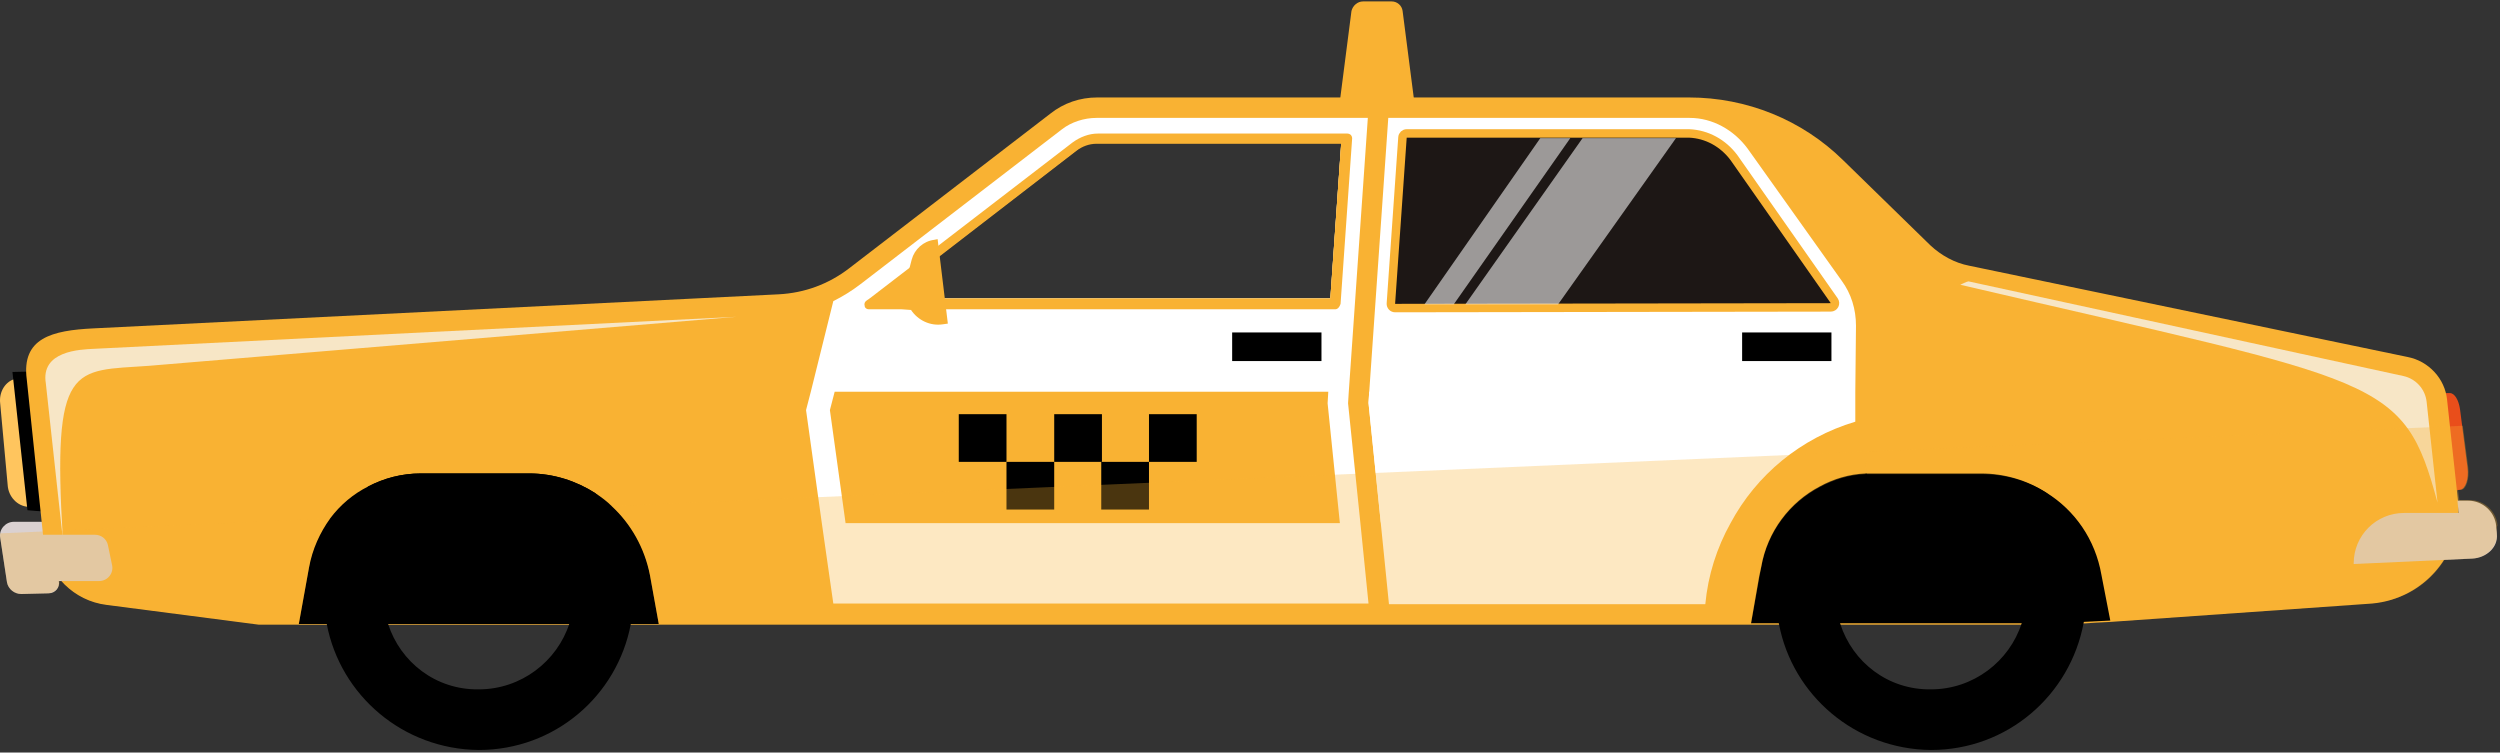 <svg width="887" height="267" viewBox="0 0 887 267" fill="none" xmlns="http://www.w3.org/2000/svg">
<rect x="0" y="0" width="887" height="267" fill="#333333" stroke="none"/>
<path d="M483.613 0.506H493.772C495.708 0.506 497.401 1.956 497.643 3.89L501.997 37.722H475.146L479.501 3.89C479.984 1.956 481.678 0.506 483.613 0.506Z" fill="#F9B233"/>
<path d="M872.824 173.777L871.131 174.019C869.438 174.26 867.986 171.602 867.502 167.977L865.325 146.953C864.842 143.086 866.051 139.703 867.986 139.461H869.196C870.889 139.461 872.341 141.878 872.824 145.261L875.485 166.044C875.969 169.911 874.76 173.535 872.824 173.777Z" fill="#E94E1B"/>
<path d="M16.027 180.302L9.979 179.819C6.109 179.577 2.964 176.194 2.722 172.086L0.061 143.086C-0.422 138.978 1.997 135.111 5.625 134.386L9.495 133.42L16.027 180.302Z" fill="#FFC55E"/>
<path d="M18.446 181.752L9.738 181.027L4.416 131.97L15.301 131.728L18.446 181.752Z" fill="black"/>
<path d="M17.237 210.51L7.561 210.751C5.142 210.751 2.965 209.06 2.481 206.643L0.062 190.693C-0.422 187.794 1.997 185.135 4.9 185.135H17.962L20.865 206.16C21.349 208.335 19.656 210.51 17.237 210.51Z" fill="#DAD1D1"/>
<path d="M872.099 177.644L868.229 141.878C867.503 134.387 861.698 128.104 854.199 126.654L698.66 94.271C693.58 93.304 688.742 90.646 684.872 87.021L653.909 56.813C639.395 42.556 619.801 34.581 599.24 34.581H389.274C383.227 34.581 377.421 36.514 372.583 40.38L301.224 95.238C293.967 100.796 285.5 103.937 276.308 104.421L33.202 116.504C18.447 117.229 7.561 119.887 9.497 134.628L15.544 192.386C16.995 203.985 26.187 213.168 37.798 214.618L91.741 221.627H732.283L743.894 220.902L748.732 220.66L841.62 214.135C860.246 212.443 874.035 196.01 872.099 177.644ZM472.003 105.871H313.56L382.259 52.947C384.194 51.497 386.613 50.53 389.274 50.53H475.873L472.003 105.871Z" fill="#F9B233"/>
<path opacity="0.75" d="M261.309 112.396L33.443 123.754C28.363 123.995 14.333 124.479 16.268 136.078L22.315 191.419C18.445 128.104 25.944 131.729 52.794 129.795L261.309 112.396Z" fill="#F6F6F6"/>
<path opacity="0.75" d="M864.842 178.369L860.972 142.603C860.488 138.012 857.101 134.387 852.747 133.42L698.417 99.829C697.934 99.829 695.515 101.038 695.515 101.038C845.732 136.078 852.747 133.42 864.842 178.369Z" fill="#F6F6F6"/>
<path d="M478.292 143.086L478.534 139.22L485.307 41.83H389.032C384.678 41.83 380.082 43.28 376.696 45.939L305.336 100.796C302.191 103.212 299.047 105.146 295.66 106.837L287.678 138.978L285.984 145.503L291.548 185.377L295.66 214.135H485.549L482.646 185.377L478.292 143.086ZM472.003 105.871H313.561L382.259 52.947C384.194 51.497 386.613 50.53 389.274 50.53H475.873L472.003 105.871Z" fill="white"/>
<path d="M389.274 48.838C386.371 48.838 383.468 49.805 381.291 51.496L309.932 106.354C309.448 106.837 308.964 107.079 308.238 107.562H473.696L477.808 48.838H389.274ZM472.002 105.87H313.56L382.259 52.946C384.194 51.496 386.613 50.53 389.274 50.53H475.873L472.002 105.87Z" fill="#F9B233"/>
<path d="M485.547 143.086L489.901 185.619L492.804 214.376H605.044C606.011 203.985 609.156 194.319 613.994 185.619C623.186 168.461 638.909 155.411 658.261 149.611V139.22L658.503 115.537C658.503 109.737 656.81 104.179 653.423 99.587L620.041 52.705C615.203 46.18 607.705 41.83 599.48 41.83H492.562L485.789 139.22L485.547 143.086Z" fill="white"/>
<path d="M615.224 55.952C615.215 55.939 615.205 55.925 615.195 55.912C611.313 50.741 605.584 47.601 599.302 47.339C599.281 47.339 599.261 47.338 599.24 47.338H499.095C498.307 47.338 497.653 47.948 497.598 48.734L493.486 107.699C493.457 108.114 493.602 108.523 493.886 108.827C494.171 109.132 494.568 109.304 494.985 109.303L649.557 109.062C650.116 109.061 650.628 108.749 650.886 108.253C651.143 107.757 651.104 107.159 650.783 106.701L615.224 55.952Z" fill="#1D1715" stroke="#F9B233" stroke-width="3" stroke-linejoin="round"/>
<path d="M468.858 117.954H437.17V128.104H468.858V117.954Z" fill="black"/>
<path d="M649.796 117.954H618.107V128.104H649.796V117.954Z" fill="black"/>
<path d="M871.858 177.402L872.342 181.994H852.99C843.072 181.994 835.09 189.969 835.09 199.877V200.118L877.18 198.185C882.018 197.943 886.372 194.318 885.888 189.485C885.888 188.519 885.646 187.552 885.646 186.585C885.162 181.51 880.808 177.644 875.728 177.644H871.858V177.402Z" fill="#DAD1D1"/>
<path d="M35.139 206.16H9.74C7.563 206.16 5.628 204.711 5.144 202.536L3.693 195.527C2.967 192.627 5.386 189.728 8.289 189.728H33.688C35.865 189.728 37.8 191.178 38.284 193.352L39.735 200.361C40.461 203.261 38.284 206.16 35.139 206.16Z" fill="#DAD1D1"/>
<path d="M233.735 221.385H106.014L109.642 201.327C110.852 194.802 113.512 189.002 117.141 183.927C120.769 179.094 125.365 175.227 130.687 172.569C136.251 169.669 142.54 167.977 149.313 167.977H187.775C196.483 167.977 204.466 170.636 211.239 174.986C213.416 176.435 215.351 177.885 217.044 179.577C223.817 185.86 228.655 194.318 230.59 203.985L233.735 221.385Z" fill="black"/>
<path d="M748.732 220.177L743.894 220.418L739.057 220.66L732.041 221.143H621.253L624.156 204.469L624.881 201.085C627.058 188.519 635.041 178.127 645.684 172.569C650.522 169.911 656.086 168.219 661.892 167.978C662.617 167.978 663.585 167.978 664.31 167.978H702.772C711.238 167.978 719.221 170.394 725.994 174.744C736.154 181.027 743.411 191.419 745.588 203.985L748.732 220.177Z" fill="black"/>
<g opacity="0.75">
<path opacity="0.75" d="M561.505 49L519.898 108H552.796L594.645 49H561.505Z" fill="white"/>
<path opacity="0.75" d="M546.505 49L505.383 108H515.784L557.149 49H546.505Z" fill="white"/>
</g>
<path d="M211.236 174.986C204.463 170.636 196.238 167.977 187.772 167.977H149.31C142.537 167.977 136.248 169.669 130.684 172.569C121.008 182.477 114.961 196.01 114.961 210.993C114.961 214.618 115.203 218.001 115.929 221.384C120.766 246.759 143.021 265.85 169.871 266.092C196.722 266.092 218.976 247.001 223.814 221.384C224.54 218.001 224.782 214.618 224.782 211.235C224.782 197.46 219.702 184.652 211.236 174.986ZM137.699 221.384C136.732 218.001 136.006 214.618 136.006 210.993C136.006 192.385 151.245 177.16 169.871 177.16C188.497 177.16 203.737 192.385 203.737 210.993C203.737 214.618 203.253 218.001 202.044 221.143C197.689 234.676 184.869 244.584 169.871 244.584C154.632 244.826 142.053 234.918 137.699 221.384Z" fill="black"/>
<path d="M726.236 174.986C719.463 170.636 711.48 168.219 703.014 168.219H664.552C657.779 168.219 651.49 169.911 645.684 172.811C636.009 182.719 630.203 196.252 630.203 210.993C630.203 214.618 630.445 218.001 631.171 221.385C636.009 246.759 658.263 265.85 685.114 266.092C712.206 266.092 734.46 246.759 739.298 220.901C739.782 217.76 740.266 214.377 740.266 211.235C740.024 197.219 734.944 184.652 726.236 174.986ZM652.941 221.385C651.974 218.001 651.248 214.618 651.248 210.993C651.248 192.385 666.488 177.161 685.114 177.161C703.74 177.161 718.979 192.385 718.979 210.993C718.979 214.618 718.495 218.001 717.286 221.143C712.932 234.676 700.111 244.584 685.114 244.584C669.874 244.826 657.295 234.918 652.941 221.385Z" fill="black"/>
<path d="M485.791 138.978L485.549 142.845L489.903 185.377H613.754C622.946 168.219 638.669 155.17 658.021 149.37V138.978H485.791Z" fill="white"/>
<path d="M294.449 145.503L300.013 185.619H475.388L471.034 143.087L471.276 138.979H296.143L294.449 145.503Z" fill="#F9B233"/>
<path d="M424.591 146.953H407.658V163.87H424.591V146.953Z" fill="black"/>
<path d="M407.657 163.87H390.725V180.786H407.657V163.87Z" fill="black"/>
<path d="M390.968 146.953H374.035V163.87H390.968V146.953Z" fill="black"/>
<path d="M374.032 163.87H357.1V180.786H374.032V163.87Z" fill="black"/>
<path d="M357.103 146.953H340.17V163.869H357.103V146.953Z" fill="black"/>
<path opacity="0.3" d="M117.138 183.927C113.268 188.76 110.607 194.801 109.64 201.326L106.011 221.384H91.497L37.554 214.376C31.265 213.651 25.702 210.509 21.589 205.918H21.105C21.347 208.334 19.654 210.268 17.235 210.509L7.559 210.751C5.14 210.751 2.963 209.059 2.48 206.643L0.061 190.693C0.061 190.21 0.061 189.726 0.061 189.243L117.138 183.927Z" fill="#F9B233"/>
<path opacity="0.3" d="M661.891 168.219C656.085 168.461 650.522 170.153 645.684 172.811C635.04 178.369 627.058 188.761 624.881 201.327L621.252 221.385H233.734L230.589 203.985C228.896 194.319 224.058 185.861 217.043 179.577L661.649 160.245L661.891 168.219Z" fill="#F9B233"/>
<path opacity="0.3" d="M885.886 189.485C886.128 194.319 881.774 197.944 877.178 198.185L867.26 198.669C861.939 207.127 852.746 213.168 841.861 213.893L748.973 220.418L746.07 204.227C743.893 191.902 736.636 181.511 726.476 174.986C719.703 170.636 711.721 168.219 703.254 168.219H664.793C663.825 168.219 663.099 168.219 662.374 168.219L662.132 160.244L873.791 151.061L875.727 165.803C876.21 169.911 875.001 173.536 873.308 173.777H872.098L872.582 177.402H876.21C881.29 177.402 885.644 181.269 886.128 186.344C885.644 187.31 885.886 188.519 885.886 189.485Z" fill="#F9B233"/>
<path d="M473.696 109.737H308.239C307.514 109.737 306.788 109.254 306.788 108.529C306.546 107.804 306.788 107.079 307.514 106.596L308.239 106.112C308.481 105.871 308.965 105.629 309.207 105.387L380.566 50.53C383.227 48.597 386.372 47.388 389.517 47.388H478.051C478.534 47.388 479.018 47.63 479.26 47.872C479.502 48.113 479.744 48.597 479.744 49.08L475.632 107.804C475.148 109.254 474.422 109.737 473.696 109.737ZM313.077 106.596H472.003L475.874 51.013H389.033C386.372 51.013 383.953 51.98 382.018 53.43L313.077 106.596Z" fill="#F9B233"/>
<path d="M332.669 84.846L331.459 85.088C327.589 85.571 324.444 88.471 323.477 92.096L322.025 97.654L312.35 106.595L313.317 109.012L323.235 109.979C325.654 113.604 330.008 115.778 334.604 115.053L336.297 114.812L332.669 84.846Z" fill="#F9B233"/>
</svg>
